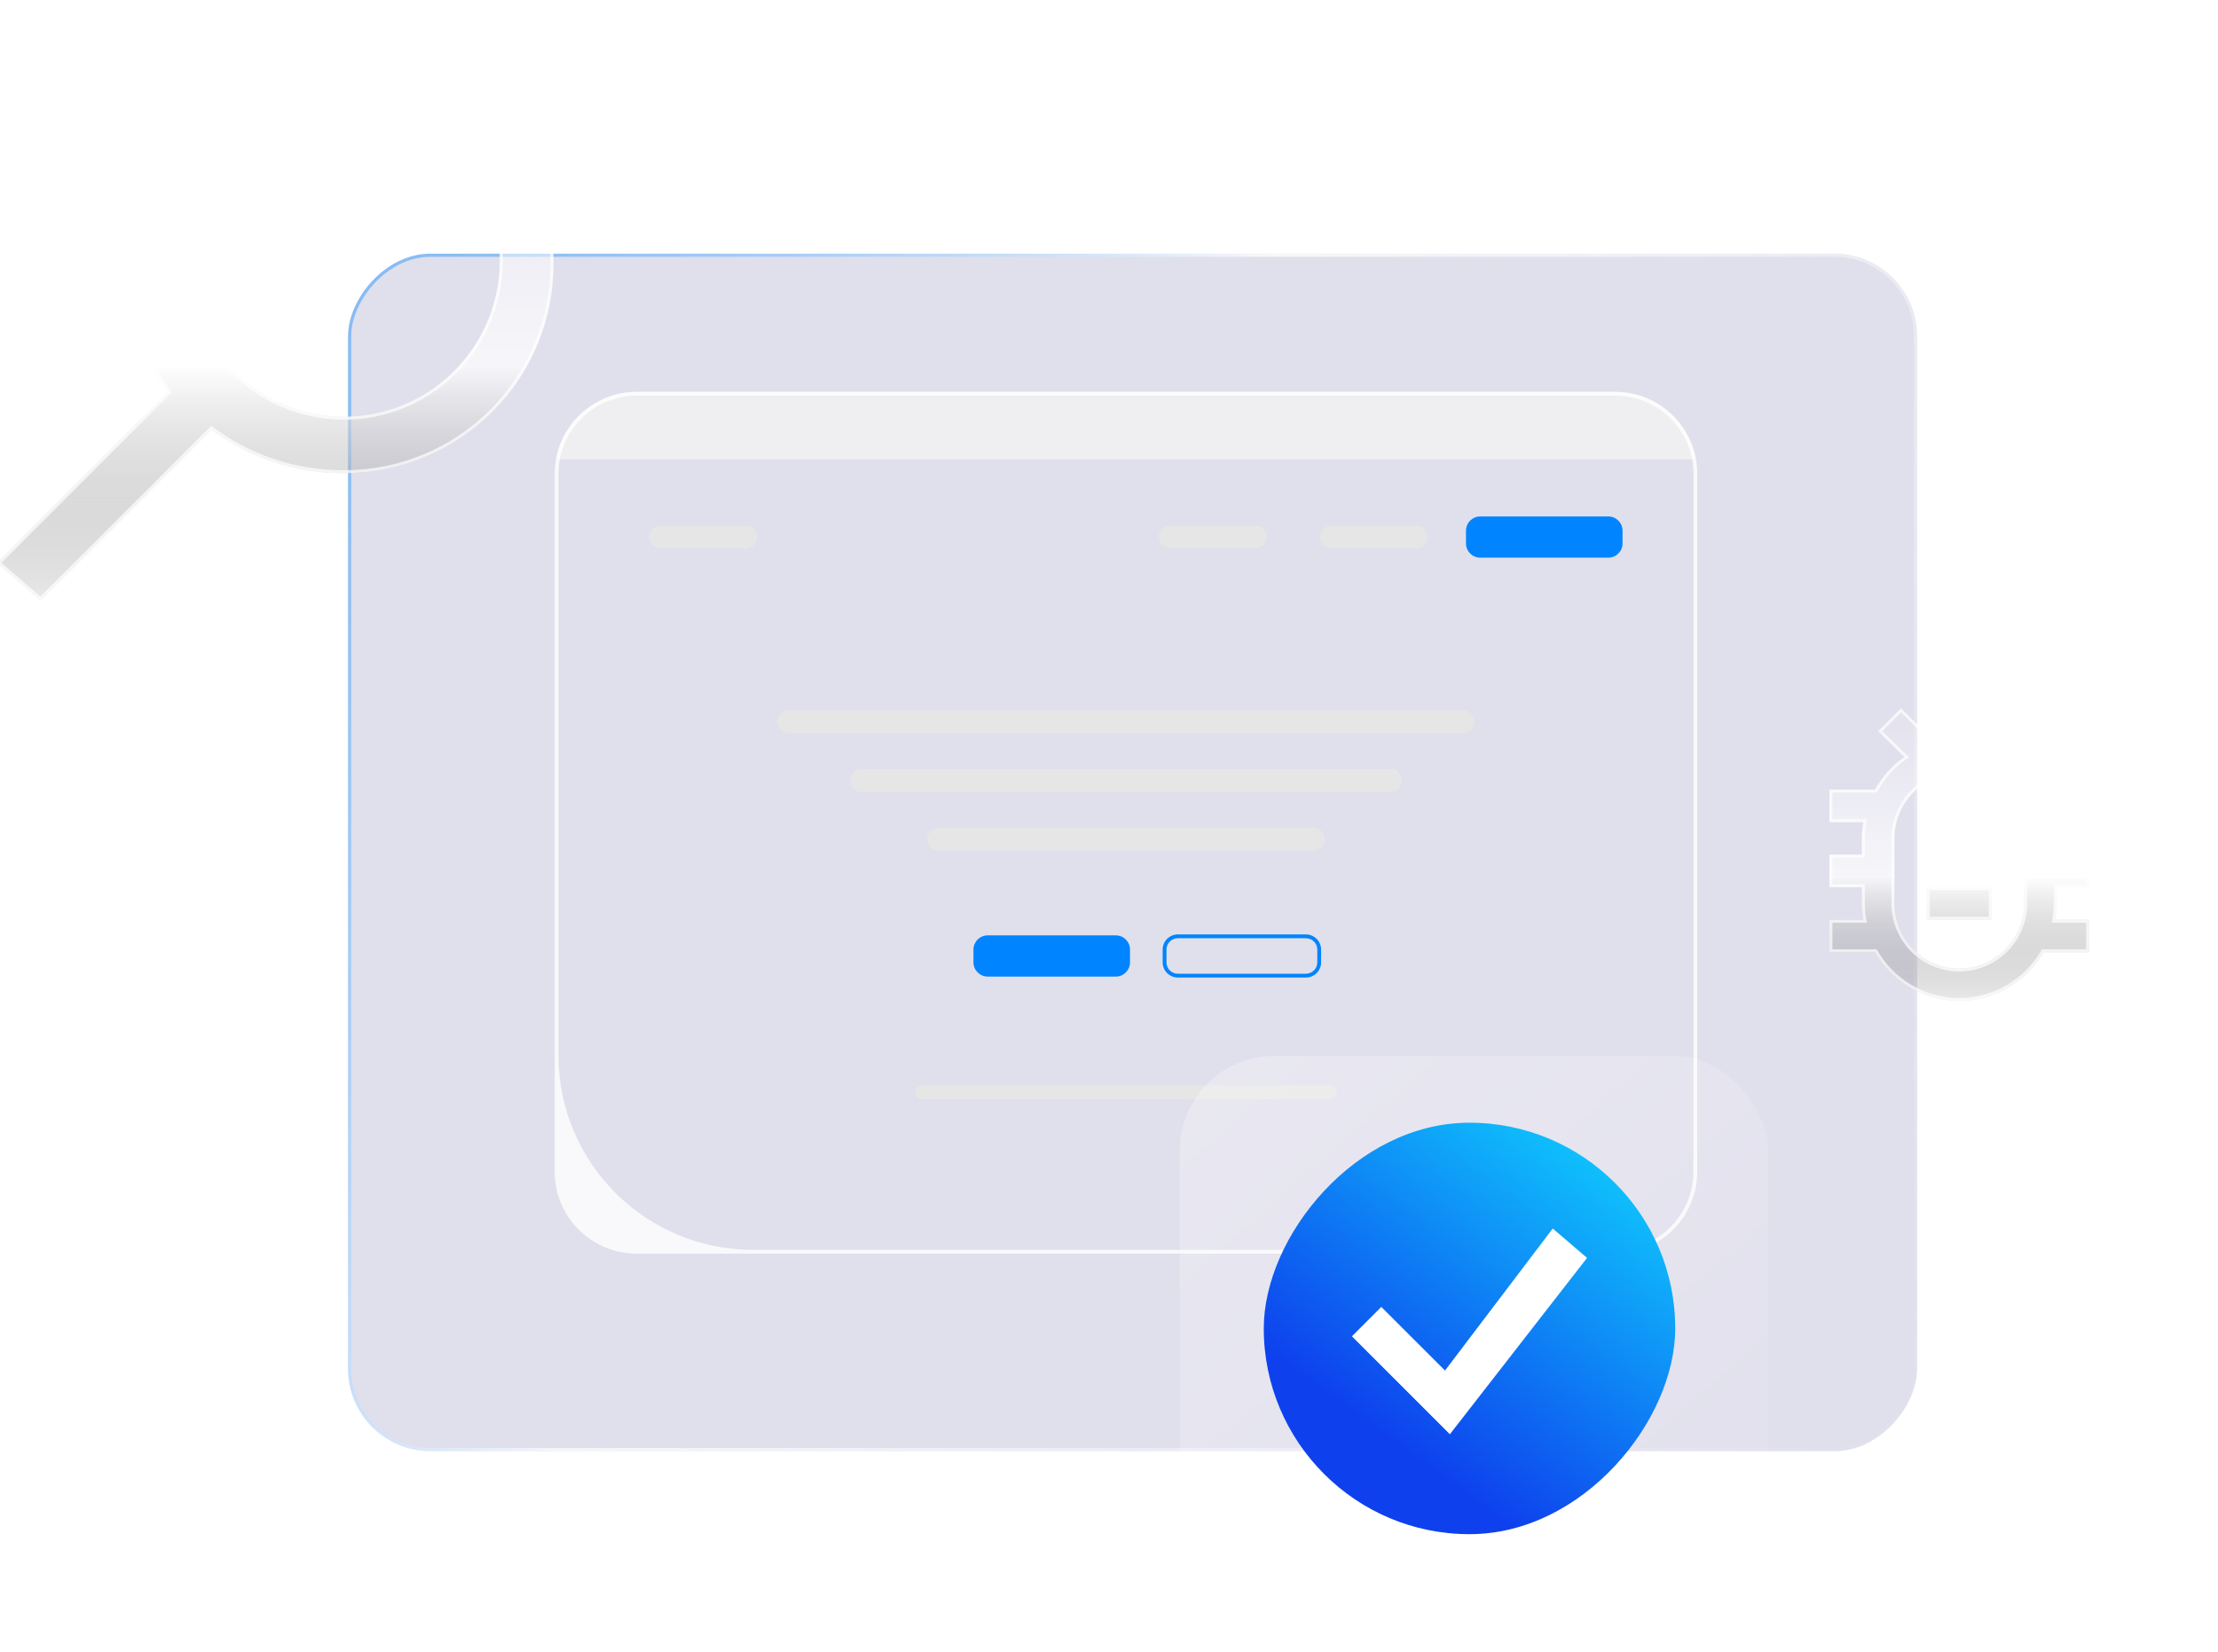 <svg width="376" height="280" viewBox="0 0 376 280" fill="none" xmlns="http://www.w3.org/2000/svg">
<g filter="url(#filter0_b_897_1144)">
<rect width="266" height="203" rx="14" transform="matrix(1 0 0 -1 59 246)" fill="#6660A0" fill-opacity="0.2"/>
<rect x="0.268" y="-0.268" width="265.464" height="202.464" rx="13.732" transform="matrix(1 0 0 -1 59 245.464)" stroke="url(#paint0_linear_897_1144)" stroke-width="0.536"/>
</g>
<path d="M354.153 133.847H346.422C345.184 131.64 343.478 129.709 341.415 128.33L345.899 123.944L342.02 120.055L336.05 126.041C333.491 125.418 330.822 125.418 328.264 126.041L322.266 120.055L318.387 123.944L322.844 128.33C320.78 129.709 319.102 131.668 317.864 133.847H310.133V139.364H315.883C315.718 140.274 315.635 141.184 315.635 142.122V144.881H310.133V150.397H315.635V153.156C315.635 154.094 315.718 155.004 315.883 155.914H310.133V161.431H317.864C318.948 163.31 320.392 164.957 322.112 166.277C323.831 167.596 325.794 168.563 327.887 169.122C329.979 169.68 332.162 169.82 334.308 169.532C336.455 169.244 338.524 168.535 340.397 167.444C342.9 166.01 344.991 163.913 346.422 161.431H354.153V155.914H348.403C348.568 155.004 348.65 154.094 348.65 153.156V150.397H354.153V144.881H348.65V142.122C348.65 141.184 348.568 140.274 348.403 139.364H354.153V133.847ZM343.148 153.156C343.148 156.082 341.988 158.888 339.925 160.958C337.861 163.027 335.062 164.189 332.143 164.189C329.224 164.189 326.425 163.027 324.361 160.958C322.297 158.888 321.138 156.082 321.138 153.156V142.122C321.138 139.196 322.297 136.389 324.361 134.32C326.425 132.251 329.224 131.088 332.143 131.088C335.062 131.088 337.861 132.251 339.925 134.32C341.988 136.389 343.148 139.196 343.148 142.122V153.156ZM337.645 139.364V144.881H326.64V139.364H337.645ZM326.64 150.397H337.645V155.914H326.64V150.397Z" fill="url(#paint1_linear_897_1144)"/>
<path d="M345.544 123.942L341.24 128.151L341.02 128.367L341.276 128.538C343.303 129.893 344.983 131.793 346.204 133.969L346.275 134.097H346.422H353.903V139.114H348.403H348.103L348.157 139.408C348.319 140.304 348.4 141.199 348.4 142.122V144.881V145.131H348.65H353.903V150.147H348.65H348.4V150.397V153.156C348.4 154.079 348.319 154.974 348.157 155.87L348.103 156.164H348.403H353.903V161.181H346.422H346.277L346.205 161.306C344.797 163.751 342.737 165.815 340.272 167.227L340.271 167.228C338.426 168.302 336.389 169.001 334.275 169.284C332.161 169.567 330.012 169.43 327.951 168.88C325.89 168.33 323.957 167.378 322.264 166.078C320.57 164.779 319.148 163.157 318.08 161.306L318.008 161.181H317.864H310.383V156.164H315.883H316.182L316.129 155.87C315.967 154.974 315.885 154.079 315.885 153.156V150.397V150.147H315.635H310.383V145.131H315.635H315.885V144.881V142.122C315.885 141.199 315.967 140.304 316.129 139.408L316.182 139.114H315.883H310.383V134.097H317.864H318.009L318.081 133.97C319.304 131.818 320.957 129.892 322.983 128.538L323.238 128.367L323.019 128.152L318.741 123.943L322.266 120.408L328.087 126.218L328.186 126.317L328.323 126.284C330.842 125.671 333.471 125.671 335.991 126.284L336.127 126.317L336.227 126.217L342.02 120.409L345.544 123.942ZM340.102 161.134C342.212 159.018 343.398 156.148 343.398 153.156V142.122C343.398 139.13 342.212 136.26 340.102 134.144C337.991 132.027 335.128 130.838 332.143 130.838C329.158 130.838 326.295 132.027 324.184 134.144C322.073 136.26 320.888 139.13 320.888 142.122V153.156C320.888 156.148 322.073 159.018 324.184 161.134C326.295 163.25 329.158 164.439 332.143 164.439C335.128 164.439 337.991 163.25 340.102 161.134ZM337.395 144.631H326.89V139.614H337.395V144.631ZM337.395 150.647V155.664H326.89V150.647H337.395Z" stroke="white" stroke-opacity="0.7" stroke-width="0.5"/>
<path d="M287.506 77.879H94.248C94.521 76.331 95.054 74.867 95.799 73.54C98.179 69.301 102.716 66.43 107.916 66.43H273.839C279.035 66.43 283.575 69.301 285.952 73.54C286.697 74.867 287.233 76.331 287.506 77.879Z" fill="#F2F2F2" fill-opacity="0.8"/>
<path d="M236.047 134.236H145.706C144.867 134.236 144.184 133.371 144.184 132.309C144.184 131.246 144.867 130.382 145.706 130.382H236.047C236.887 130.382 237.57 131.246 237.57 132.309C237.57 133.371 236.887 134.236 236.047 134.236Z" fill="#E6E6E6"/>
<path d="M287.507 77.879C287.234 76.331 286.697 74.867 285.952 73.54C283.576 69.301 279.035 66.43 273.839 66.43H107.916C102.717 66.43 98.179 69.301 95.799 73.54C95.054 74.867 94.521 76.331 94.248 77.879C94.107 78.669 94.033 79.481 94.033 80.313V198.63C94.033 206.286 100.26 212.513 107.916 212.513H273.839C275.425 212.513 276.954 212.243 278.377 211.749C283.81 209.867 287.722 204.697 287.722 198.63V80.313C287.722 79.485 287.648 78.669 287.507 77.879ZM287.079 198.63C287.079 205.329 282.102 210.869 275.644 211.749C275.053 211.829 274.452 211.871 273.839 211.871H127.637C109.432 211.871 94.675 197.111 94.675 178.906V80.313C94.675 79.481 94.753 78.669 94.9 77.879C95.189 76.318 95.751 74.857 96.538 73.54C98.847 69.667 103.08 67.073 107.916 67.073H273.839C278.675 67.073 282.908 69.667 285.217 73.54C286.004 74.857 286.566 76.318 286.855 77.879C287.002 78.669 287.079 79.481 287.079 80.313V198.63Z" fill="white" fill-opacity="0.8"/>
<path d="M189.155 165.547H167.428C166.102 165.547 165.023 164.468 165.023 163.142V160.969C165.023 159.643 166.102 158.564 167.428 158.564H189.155C190.481 158.564 191.56 159.643 191.56 160.969V163.142C191.56 164.468 190.481 165.547 189.155 165.547Z" fill="#0084FF"/>
<path d="M272.651 94.534H250.924C249.598 94.534 248.52 93.455 248.52 92.129V89.956C248.52 88.63 249.598 87.551 250.924 87.551H272.651C273.977 87.551 275.056 88.63 275.056 89.956V92.129C275.056 93.455 273.977 94.534 272.651 94.534Z" fill="#0084FF"/>
<path d="M221.39 165.707H199.663C198.248 165.707 197.098 164.556 197.098 163.142V160.969C197.098 159.554 198.248 158.404 199.663 158.404H221.39C222.804 158.404 223.955 159.554 223.955 160.969V163.142C223.955 164.556 222.804 165.707 221.39 165.707ZM199.663 159.046C198.603 159.046 197.74 159.909 197.74 160.969V163.142C197.74 164.202 198.603 165.065 199.663 165.065H221.39C222.45 165.065 223.313 164.202 223.313 163.142V160.969C223.313 159.909 222.45 159.046 221.39 159.046H199.663Z" fill="#0084FF"/>
<path d="M248.04 124.28H133.714C132.652 124.28 131.787 123.416 131.787 122.354C131.787 121.291 132.652 120.427 133.714 120.427H248.04C249.102 120.427 249.966 121.291 249.966 122.354C249.966 123.416 249.102 124.28 248.04 124.28Z" fill="#E6E6E6"/>
<path d="M126.435 92.969H111.983C110.921 92.969 110.057 92.105 110.057 91.042C110.057 89.98 110.921 89.116 111.983 89.116H126.435C127.497 89.116 128.362 89.98 128.362 91.042C128.362 92.105 127.497 92.969 126.435 92.969Z" fill="#E6E6E6"/>
<path d="M212.819 92.969H198.368C197.306 92.969 196.441 92.105 196.441 91.042C196.441 89.98 197.306 89.116 198.368 89.116H212.819C213.882 89.116 214.746 89.98 214.746 91.042C214.746 92.105 213.882 92.969 212.819 92.969Z" fill="#E6E6E6"/>
<path d="M240.116 92.969H225.665C224.603 92.969 223.738 92.105 223.738 91.042C223.738 89.98 224.603 89.116 225.665 89.116H240.116C241.179 89.116 242.043 89.98 242.043 91.042C242.043 92.105 241.179 92.969 240.116 92.969Z" fill="#E6E6E6"/>
<path d="M222.671 144.191H159.085C158.023 144.191 157.158 143.327 157.158 142.264C157.158 141.202 158.023 140.337 159.085 140.337H222.671C223.733 140.337 224.597 141.202 224.597 142.264C224.597 143.327 223.733 144.191 222.671 144.191Z" fill="#E6E6E6"/>
<path d="M225.439 186.342H156.312C155.669 186.342 155.146 185.82 155.146 185.177C155.146 184.535 155.669 184.012 156.312 184.012H225.439C226.081 184.012 226.604 184.535 226.604 185.177C226.604 185.82 226.081 186.342 225.439 186.342Z" fill="#E6E6E6"/>
<g filter="url(#filter1_b_897_1144)">
<rect x="200" y="179" width="99.712" height="94.37" rx="16" fill="url(#paint2_linear_897_1144)" fill-opacity="0.3"/>
</g>
<g clip-path="url(#clip0_897_1144)">
<path d="M6.876 101.816L35.857 72.835C42.239 77.601 49.986 80.185 57.951 80.203H57.959L58.381 80.207C67.779 80.207 76.792 76.474 83.437 69.828C90.082 63.183 93.816 54.17 93.816 44.772L93.812 44.326V44.35C93.812 34.71 89.983 25.466 83.166 18.649C76.35 11.833 67.106 8.004 57.466 8.004C47.827 8.004 38.582 11.833 31.766 18.649C24.949 25.466 21.12 34.71 21.12 44.35C21.221 52.349 23.824 60.116 28.563 66.561L28.489 66.455L-0.493 95.436L6.876 101.816ZM57.466 17.823C64.464 17.597 71.265 20.158 76.376 24.943C81.486 29.729 84.488 36.347 84.722 43.344C84.956 50.342 82.402 57.146 77.622 62.262C72.843 67.377 66.227 70.387 59.23 70.628C52.233 70.869 45.426 68.323 40.305 63.548C35.184 58.774 32.168 52.162 31.919 45.165C31.671 38.168 34.209 31.359 38.978 26.233C43.747 21.107 50.356 18.084 57.353 17.827L57.466 17.823Z" fill="url(#paint3_linear_897_1144)"/>
<path d="M93.566 44.772L93.562 44.35H93.562C93.562 34.777 89.759 25.596 82.99 18.826C76.22 12.057 67.039 8.254 57.466 8.254C47.893 8.254 38.712 12.057 31.942 18.826C25.173 25.595 21.37 34.776 21.37 44.349C21.469 52.155 23.966 59.738 28.517 66.073L28.522 66.068L28.693 66.311L28.764 66.413L28.767 66.417L28.583 66.549L28.665 66.632L-0.126 95.423L6.863 101.475L35.68 72.658L35.833 72.505L36.007 72.634C42.345 77.368 50.04 79.935 57.951 79.953L57.959 79.953L57.961 79.953L58.381 79.957C58.381 79.957 58.382 79.957 58.382 79.957C67.713 79.957 76.662 76.25 83.26 69.652C89.859 63.053 93.566 54.104 93.566 44.773C93.566 44.773 93.566 44.772 93.566 44.772ZM57.457 17.573L57.458 17.573C64.522 17.345 71.388 19.93 76.546 24.761C81.706 29.591 84.736 36.273 84.972 43.336C85.208 50.4 82.63 57.268 77.805 62.432C72.98 67.597 66.302 70.634 59.239 70.878C52.175 71.121 45.304 68.551 40.135 63.731C34.965 58.912 31.921 52.237 31.669 45.174C31.418 38.111 33.981 31.237 38.795 26.063C43.609 20.888 50.281 17.836 57.343 17.577L57.344 17.577L57.457 17.573Z" stroke="white" stroke-opacity="0.7" stroke-width="0.5"/>
</g>
<g filter="url(#filter2_b_897_1144)">
<rect width="69.751" height="69.751" rx="34.875" transform="matrix(1 0 0 -1 214.236 260.071)" fill="url(#paint4_linear_897_1144)"/>
</g>
<path d="M263.224 208.256L244.961 232.334L234.164 221.545L229.182 226.527L245.786 243.132L269.039 213.238L263.224 208.256Z" fill="white"/>
<defs>
<filter id="filter0_b_897_1144" x="24.714" y="8.714" width="334.571" height="271.571" filterUnits="userSpaceOnUse" color-interpolation-filters="sRGB">
<feFlood flood-opacity="0" result="BackgroundImageFix"/>
<feGaussianBlur in="BackgroundImageFix" stdDeviation="17.143"/>
<feComposite in2="SourceAlpha" operator="in" result="effect1_backgroundBlur_897_1144"/>
<feBlend mode="normal" in="SourceGraphic" in2="effect1_backgroundBlur_897_1144" result="shape"/>
</filter>
<filter id="filter1_b_897_1144" x="196" y="175" width="107.712" height="102.37" filterUnits="userSpaceOnUse" color-interpolation-filters="sRGB">
<feFlood flood-opacity="0" result="BackgroundImageFix"/>
<feGaussianBlur in="BackgroundImageFix" stdDeviation="2"/>
<feComposite in2="SourceAlpha" operator="in" result="effect1_backgroundBlur_897_1144"/>
<feBlend mode="normal" in="SourceGraphic" in2="effect1_backgroundBlur_897_1144" result="shape"/>
</filter>
<filter id="filter2_b_897_1144" x="209.951" y="186.035" width="78.322" height="78.322" filterUnits="userSpaceOnUse" color-interpolation-filters="sRGB">
<feFlood flood-opacity="0" result="BackgroundImageFix"/>
<feGaussianBlur in="BackgroundImageFix" stdDeviation="2.143"/>
<feComposite in2="SourceAlpha" operator="in" result="effect1_backgroundBlur_897_1144"/>
<feBlend mode="normal" in="SourceGraphic" in2="effect1_backgroundBlur_897_1144" result="shape"/>
</filter>
<linearGradient id="paint0_linear_897_1144" x1="0" y1="203" x2="283.851" y2="36.207" gradientUnits="userSpaceOnUse">
<stop stop-color="#0084FF" stop-opacity="0.4"/>
<stop offset="0.407" stop-color="white" stop-opacity="0.726"/>
<stop offset="1" stop-color="white" stop-opacity="0"/>
</linearGradient>
<linearGradient id="paint1_linear_897_1144" x1="332.154" y1="122.852" x2="332.154" y2="174.491" gradientUnits="userSpaceOnUse">
<stop stop-color="white" stop-opacity="0.12"/>
<stop offset="0.5" stop-color="white" stop-opacity="0.73"/>
<stop offset="1" stop-color="#353535" stop-opacity="0"/>
</linearGradient>
<linearGradient id="paint2_linear_897_1144" x1="196.716" y1="179" x2="289.817" y2="285.12" gradientUnits="userSpaceOnUse">
<stop stop-color="white"/>
<stop offset="1" stop-color="white" stop-opacity="0"/>
</linearGradient>
<linearGradient id="paint3_linear_897_1144" x1="46.639" y1="13.292" x2="46.639" y2="110.916" gradientUnits="userSpaceOnUse">
<stop stop-color="white" stop-opacity="0.12"/>
<stop offset="0.5" stop-color="white" stop-opacity="0.73"/>
<stop offset="1" stop-color="#353535" stop-opacity="0"/>
</linearGradient>
<linearGradient id="paint4_linear_897_1144" x1="67.792" y1="65.727" x2="13.52" y2="-8.884" gradientUnits="userSpaceOnUse">
<stop offset="0.001" stop-color="#0FD3FE"/>
<stop offset="0.73" stop-color="#0E41ED"/>
</linearGradient>
<clipPath id="clip0_897_1144">
<rect width="93.816" height="93.816" fill="white" transform="matrix(-1 0 0 1 93.816 8)"/>
</clipPath>
</defs>
</svg>
